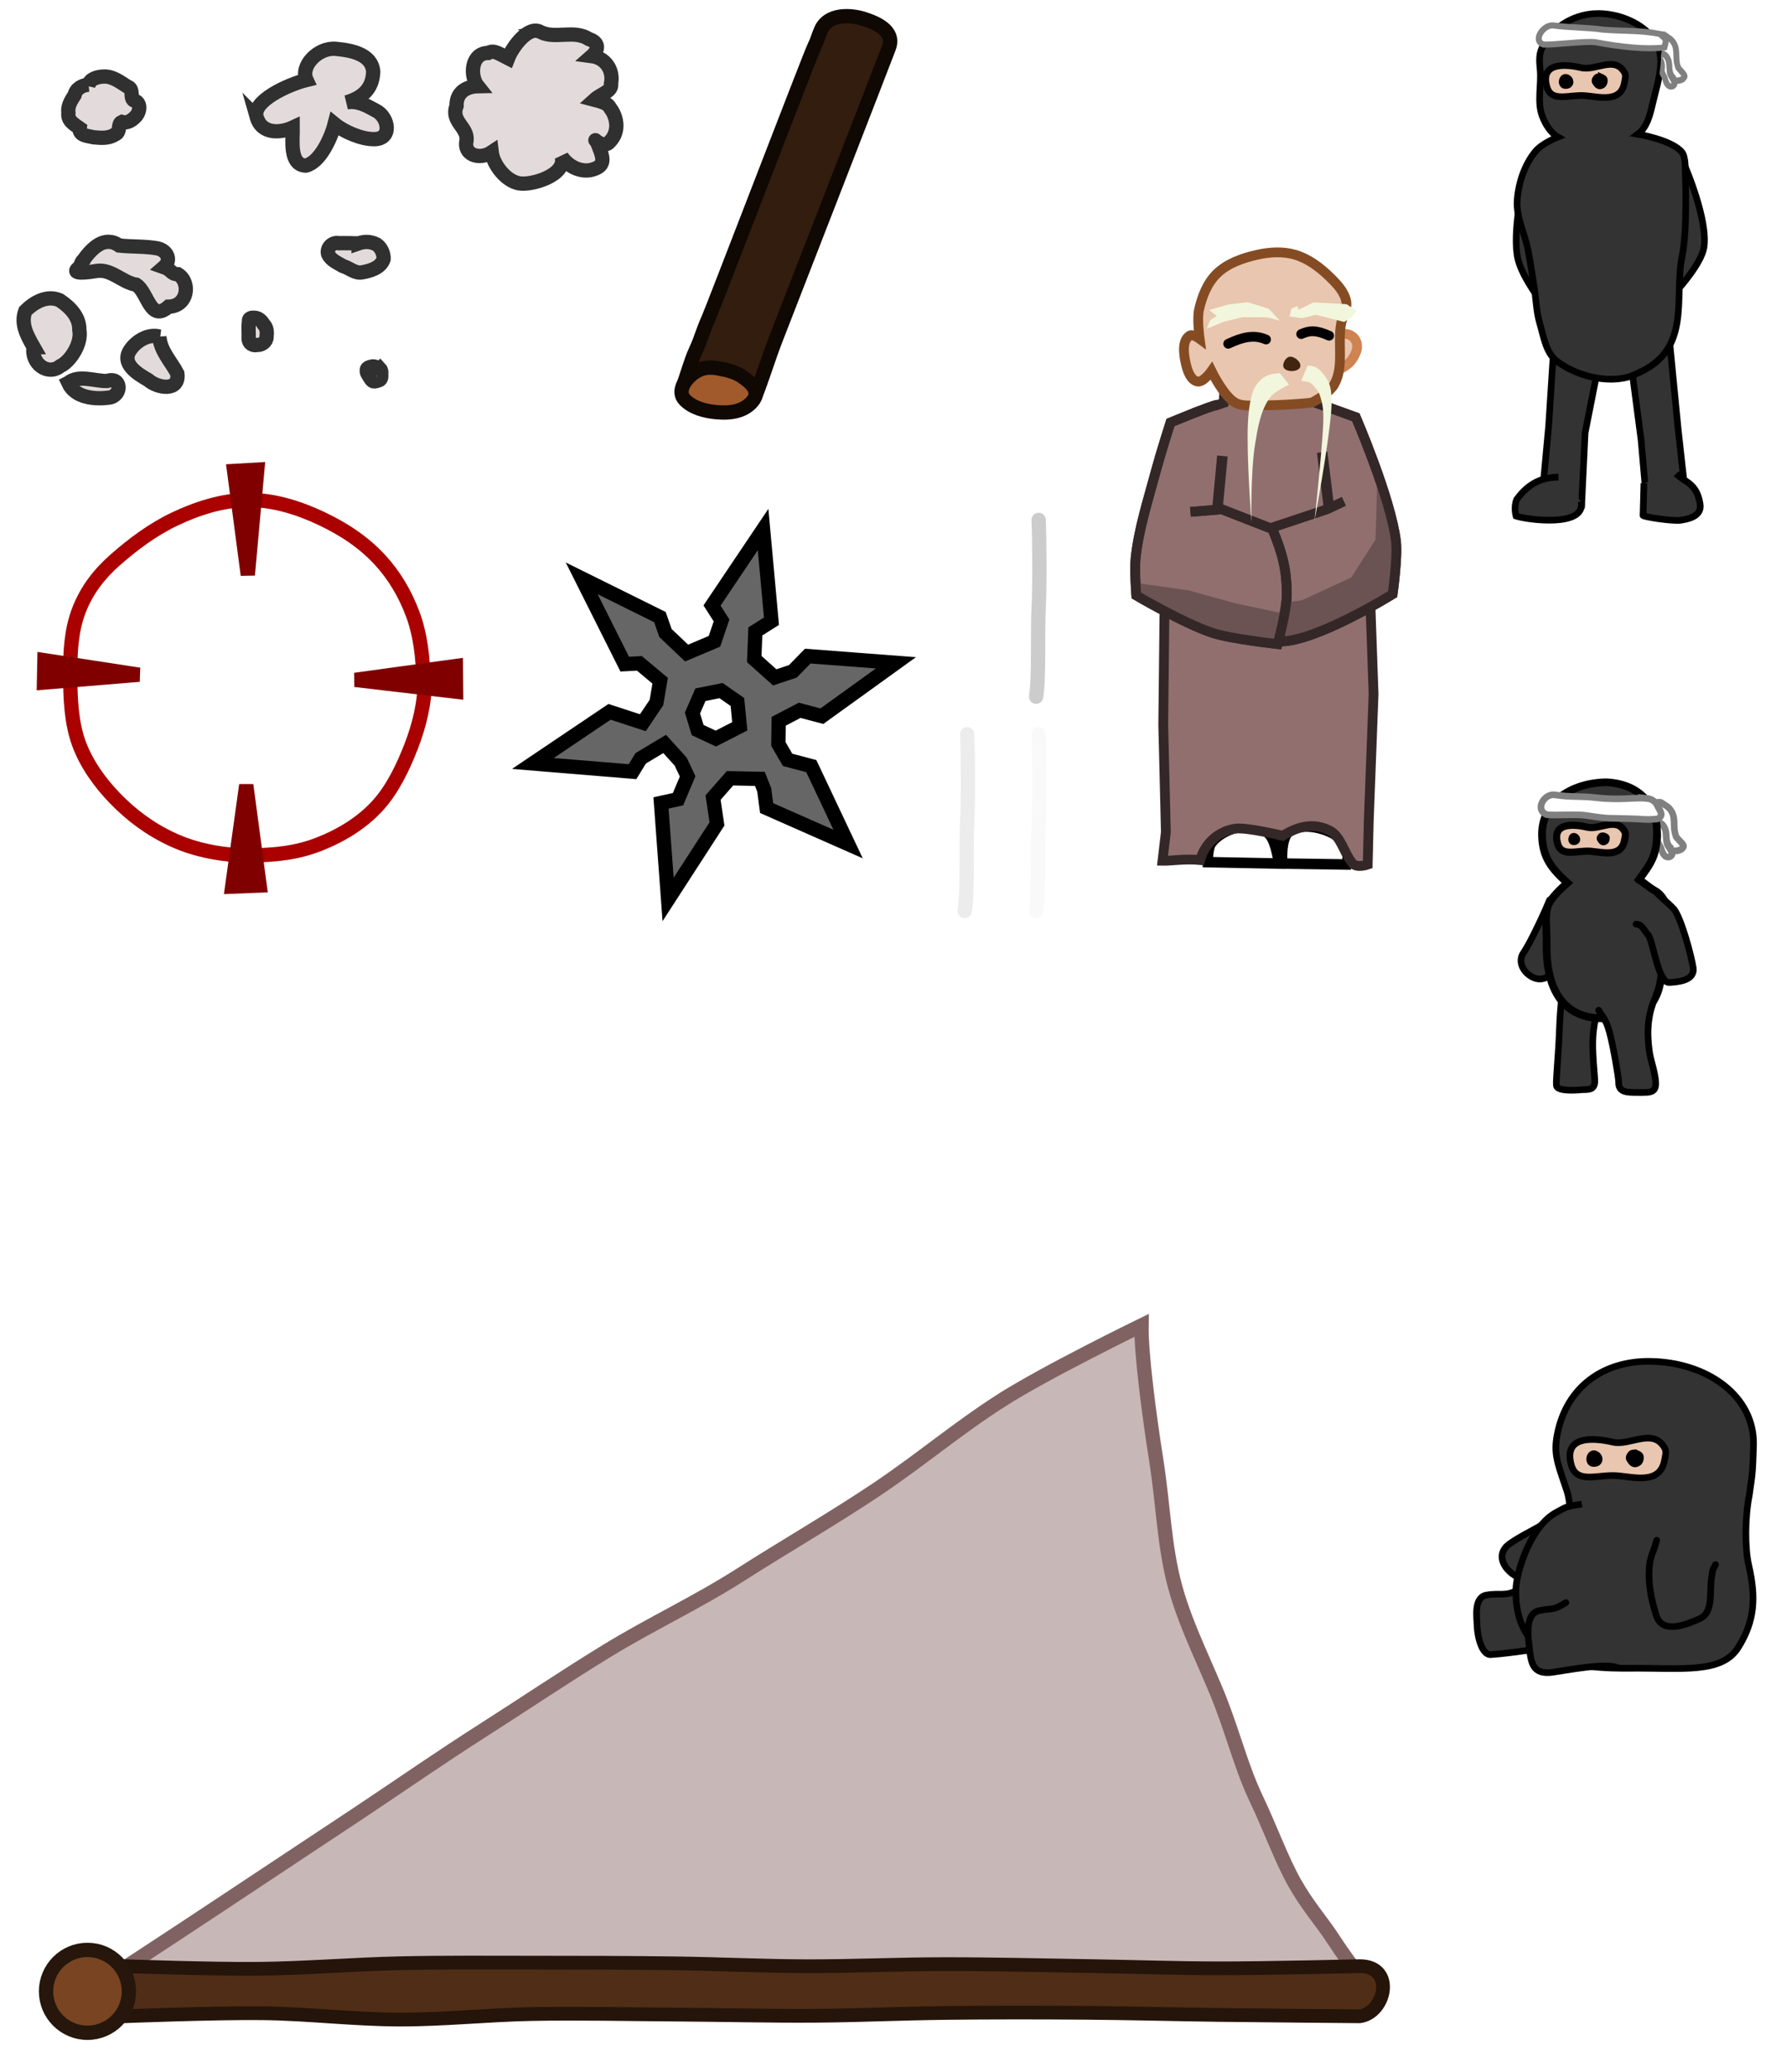 <?xml version="1.0" encoding="UTF-8" standalone="no"?>
<!-- Created with Inkscape (http://www.inkscape.org/) -->

<svg
   xmlns:dc="http://purl.org/dc/elements/1.1/"
   xmlns:cc="http://creativecommons.org/ns#"
   xmlns:rdf="http://www.w3.org/1999/02/22-rdf-syntax-ns#"
   xmlns:svg="http://www.w3.org/2000/svg"
   xmlns="http://www.w3.org/2000/svg"
   xmlns:xlink="http://www.w3.org/1999/xlink"
   xmlns:sodipodi="http://sodipodi.sourceforge.net/DTD/sodipodi-0.dtd"
   xmlns:inkscape="http://www.inkscape.org/namespaces/inkscape"
   inkscape:export-ydpi="90"
   inkscape:export-xdpi="90"
   inkscape:export-filename="/home/micha/Programmieren/git/platformer/images/windmillwing.png"
   sodipodi:docname="irregular.svg"
   inkscape:version="0.91 r13725"
   version="1.1"
   id="svg2"
   height="290"
   width="250">
  <sodipodi:namedview
     id="base"
     pagecolor="#e9e9e9"
     bordercolor="#666666"
     borderopacity="1.0"
     inkscape:pageopacity="0"
     inkscape:pageshadow="2"
     inkscape:zoom="2.8284271"
     inkscape:cx="173.37002"
     inkscape:cy="244.09098"
     inkscape:document-units="px"
     inkscape:current-layer="layer1"
     showgrid="true"
     inkscape:showpageshadow="true"
     inkscape:window-width="1280"
     inkscape:window-height="750"
     inkscape:window-x="0"
     inkscape:window-y="25"
     inkscape:window-maximized="1">
    <inkscape:grid
       type="xygrid"
       id="grid2985"
       empspacing="5"
       visible="true"
       enabled="true"
       snapvisiblegridlinesonly="true"
       spacingx="10px"
       spacingy="10px"
       originx="0px"
       originy="0px" />
  </sodipodi:namedview>
  <defs
     id="defs4">
    <linearGradient
       id="linearGradient3847">
      <stop
         id="stop3849"
         offset="0"
         style="stop-color:#ffff00;stop-opacity:1;" />
      <stop
         id="stop3851"
         offset="1"
         style="stop-color:#ffff00;stop-opacity:0;" />
    </linearGradient>
    <radialGradient
       gradientUnits="userSpaceOnUse"
       r="15"
       fy="25"
       fx="25"
       cy="25"
       cx="25"
       id="radialGradient3853"
       xlink:href="#linearGradient3847"
       inkscape:collect="always" />
    <radialGradient
       gradientUnits="userSpaceOnUse"
       r="15"
       fy="25"
       fx="25"
       cy="25"
       cx="25"
       id="radialGradient3853-0"
       xlink:href="#linearGradient3847-4"
       inkscape:collect="always" />
    <linearGradient
       id="linearGradient3847-4">
      <stop
         id="stop3849-1"
         offset="0"
         style="stop-color:#ffff00;stop-opacity:1;" />
      <stop
         id="stop3851-7"
         offset="1"
         style="stop-color:#ffff00;stop-opacity:0;" />
    </linearGradient>
    <radialGradient
       inkscape:collect="always"
       xlink:href="#linearGradient3847-4"
       id="radialGradient3889"
       gradientUnits="userSpaceOnUse"
       cx="25"
       cy="25"
       fx="25"
       fy="25"
       r="15" />
    <radialGradient
       inkscape:collect="always"
       xlink:href="#linearGradient3847-4-5"
       id="radialGradient3889-5"
       gradientUnits="userSpaceOnUse"
       cx="25"
       cy="25"
       fx="25"
       fy="25"
       r="15" />
    <linearGradient
       id="linearGradient3847-4-5">
      <stop
         id="stop3849-1-7"
         offset="0"
         style="stop-color:#ffff00;stop-opacity:1;" />
      <stop
         id="stop3851-7-1"
         offset="1"
         style="stop-color:#ffff00;stop-opacity:0;" />
    </linearGradient>
    <linearGradient
       y2="1022.362"
       x2="72.475"
       y1="1022.362"
       x1="222.475"
       gradientTransform="translate(-282.475,-60)"
       gradientUnits="userSpaceOnUse"
       id="linearGradient4966"
       xlink:href="#linearGradient4792-4"
       inkscape:collect="always" />
    <linearGradient
       id="linearGradient4792-4">
      <stop
         style="stop-color:#ffffff;stop-opacity:1;"
         offset="0"
         id="stop4794-5" />
      <stop
         style="stop-color:#ffffff;stop-opacity:0;"
         offset="1"
         id="stop4796-4" />
    </linearGradient>
    <linearGradient
       y2="1022.362"
       x2="72.475"
       y1="1022.362"
       x1="222.475"
       gradientTransform="translate(-282.475,-60)"
       gradientUnits="userSpaceOnUse"
       id="linearGradient4966-4"
       xlink:href="#linearGradient4792-4-3"
       inkscape:collect="always" />
    <linearGradient
       id="linearGradient4792-4-3">
      <stop
         style="stop-color:#ffffff;stop-opacity:1;"
         offset="0"
         id="stop4794-5-4" />
      <stop
         style="stop-color:#ffffff;stop-opacity:0;"
         offset="1"
         id="stop4796-4-2" />
    </linearGradient>
    <linearGradient
       y2="1022.362"
       x2="72.475"
       y1="1022.362"
       x1="222.475"
       gradientTransform="translate(-282.475,-60)"
       gradientUnits="userSpaceOnUse"
       id="linearGradient4818"
       xlink:href="#linearGradient4792-4-3"
       inkscape:collect="always" />
  </defs>
  <g
     inkscape:label="Ebene 1"
     inkscape:groupmode="layer"
     id="layer1"
     transform="translate(0,-762.362)">
    <g
       id="g3941">
      <g
         transform="translate(-12.766,13.702)"
         id="g3990">
        <path
           style="fill:#c8b7b7;stroke:#816262;stroke-width:2;stroke-linecap:butt;stroke-linejoin:miter;stroke-miterlimit:4;stroke-dasharray:none;stroke-opacity:1"
           d="m 152.906,142.317 c -6.189,3.97 -11.247,8.287 -17.351,12.387 -6.054,4.067 -12.98,8.062 -19.125,11.99 -6.122,3.912 -12.55,6.887 -18.747,10.68 -5.857,3.585 -11.548,7.422 -17.337,11.116 -6.122,3.907 -11.242,7.488 -17.287,11.512 -6.312,4.202 -13.084,8.653 -19.396,12.855 -5.843,3.89 -18.228,11.982 -18.228,11.982 l 179.431,0.747 c 0,0 -1.177,-1.817 -2.021,-2.982 -0.843,-1.165 -2.129,-2.843 -3.583,-5.09 -1.454,-2.247 -3.444,-4.437 -5.275,-7.683 -1.831,-3.246 -3.395,-7.611 -5.37,-11.771 -1.975,-4.16 -2.963,-8.175 -4.849,-13.166 -1.886,-4.991 -4.935,-10.738 -6.499,-16.476 -1.564,-5.739 -1.645,-11.349 -2.654,-17.752 -1.009,-6.402 -2.134,-15.031 -2.061,-18.865 0,0 -13.521,6.587 -19.647,10.517 z"
           id="path3904"
           inkscape:connector-curvature="0"
           transform="translate(0,802.362)"
           sodipodi:nodetypes="sssssssccssssssscs" />
        <path
           sodipodi:nodetypes="ssssssssccssssssssccs"
           inkscape:connector-curvature="0"
           id="path3862"
           d="m 48.796,1024.219 c 6.689,-0.065 13.353,-0.639 20.04,-0.784 6.289,-0.136 12.584,-0.084 18.876,-0.081 6.543,0 13.086,0.011 19.627,0.1 6.053,0.082 12.099,0.38 18.153,0.401 6.454,0.022 12.903,-0.287 19.357,-0.293 6.82,-0.01 13.637,0.168 20.455,0.273 6.011,0.092 12.02,0.31 18.032,0.316 6.588,0.01 19.761,-0.305 19.761,-0.305 5.049,0 3.606,6.535 0,7.016 0,0 -13.236,-0.105 -19.854,-0.19 -6.177,-0.079 -12.351,-0.251 -18.529,-0.297 -6.504,-0.049 -13.01,-0.056 -19.514,0.018 -6.125,0.069 -12.244,0.358 -18.369,0.398 -6.436,0.042 -12.872,-0.124 -19.308,-0.164 -6.781,-0.041 -13.564,-0.206 -20.343,-0.077 -6.167,0.117 -12.309,0.786 -18.478,0.773 -6.392,-0.014 -12.746,-0.809 -19.136,-0.887 C 43.042,1030.354 30,1030.861 30,1030.861 l 0,-7.016 c 0,0 12.529,0.434 18.796,0.373 z"
           style="fill:#502d16;stroke:#24140a;stroke-width:1.923;stroke-linecap:butt;stroke-linejoin:miter;stroke-miterlimit:4;stroke-dasharray:none;stroke-opacity:1" />
        <circle
           transform="matrix(0.58,0,0,0.58,13.409,1015.771)"
           id="path3090"
           style="fill:#784421;stroke:#26160b;stroke-width:3.451;stroke-linecap:square;stroke-linejoin:miter;stroke-miterlimit:4;stroke-dasharray:none;stroke-dashoffset:0;stroke-opacity:1"
           cx="20"
           cy="20"
           r="10" />
      </g>
    </g>
    <g
       transform="translate(230,-50)"
       id="g3948">
      <path
         sodipodi:nodetypes="cscccccccccccscscsccc"
         inkscape:connector-curvature="0"
         id="path4788"
         d="m -76.707,953.471 c -17.185,0.733 -0.474,-0.255 -17.678,0 -3.918,0.058 -12.218,-2.56 -8.037,2.639 -4.057,7.341 -18.891,2.458 -19.022,5.938 -8.094,1.028 -16.095,-1.524 -24.236,-0.798 -4.322,0.36 -8.938,-0.79 -13.04,0.707 4.997,1.15 -8.14,5.371 -11.969,5.341 -11.965,0.79 -24.022,0.207 -35.922,1.337 7.791,5.593 18.809,2.667 27.529,5.662 -3.793,0.234 -13.004,2.497 -3.306,1.802 15.46,0.177 30.894,-0.18 46.335,-0.353 -5.702,3.637 8.653,-0.107 11.126,0.771 2.835,1.161 18.127,-1.228 10.821,2.437 14.811,-0.067 -4.286,-0.012 10.464,0.609 11.318,0.477 30.037,-0.373 41.392,0.482 8.149,1.019 11.826,1.029 14.084,-1.469 3.366,-3.724 2.664,-6.841 1.541,-11.463 3.127,-6.3 1.403,-14.799 -4.472,-16.01 -3.148,-0.649 -9.06,-0.378 -12.117,2.516 -5.053,0.715 -10.256,-0.389 -13.493,-0.147 z"
         style="fill:url(#linearGradient4818);fill-opacity:1;stroke:none" />
    </g>
    <g
       transform="translate(-190,-10)"
       id="g3929-7">
      <g
         transform="translate(175,-135)"
         id="g3913-7">
        <path
           sodipodi:nodetypes="sssssssssssscssss"
           inkscape:connector-curvature="0"
           id="path3003-0"
           d="m 74.467,1002.484 c 0.013,3.218 -0.78,6.421 -1.918,9.355 -1.138,2.935 -2.614,5.982 -4.611,8.198 -2.265,2.512 -5.218,4.282 -8.298,5.49 -3.08,1.208 -6.193,1.542 -9.842,1.556 -3.512,0.014 -7.388,-0.705 -10.603,-2.187 -3.215,-1.482 -5.806,-3.446 -8.076,-5.779 -2.168,-2.228 -4.047,-4.873 -5.083,-7.716 -1.035,-2.843 -1.2,-6.179 -1.213,-9.533 -0.013,-3.261 0.143,-6.257 1.217,-9.066 1.074,-2.809 2.842,-5.111 5.117,-7.103 2.474,-2.166 5.193,-4.207 8.256,-5.671 3.064,-1.464 6.696,-2.67 10.298,-2.691 3.634,-0.014 7.141,1.109 10.293,2.601 3.152,1.492 5.891,3.309 8.175,5.778 2.039,2.205 3.526,4.76 4.592,7.593 1.066,2.833 1.472,6.255 1.485,9.494 0,0 0.331,-0.038 0.331,-0.038"
           style="fill:none;stroke:#aa0000;stroke-width:2;stroke-linecap:butt;stroke-miterlimit:4;stroke-dasharray:none;stroke-dashoffset:0;stroke-opacity:1" />
        <path
           sodipodi:nodetypes="cccccccccccccccc"
           style="fill:#800000;stroke:#800000;stroke-width:2;stroke-miterlimit:4;stroke-dasharray:none;stroke-opacity:1"
           d="m 51.02,20.729 -3.25,0.188 1.917,14.552 z M 21.219,47.406 l -0.062,3.125 13.325,-1.094 z m 57.594,0.812 -14.108,1.938 14.139,1.656 z M 49.469,64.875 47.5,79.094 51.344,78.938 Z"
           transform="translate(0,952.362)"
           id="path3793-5"
           inkscape:connector-curvature="0" />
      </g>
    </g>
    <g
       transform="translate(250,-220)"
       id="g4720-0">
      <g
         id="g3771-3"
         transform="translate(-100,60)">
        <path
           style="fill:#ffffff;fill-opacity:1;stroke:#000000;stroke-width:1.472px;stroke-linecap:butt;stroke-linejoin:miter;stroke-opacity:1"
           d="m 19.589,1040.301 c -0.582,0.721 -0.52,2.732 -0.52,2.732 l 9.954,0.195 c 0,0 -0.37,-2.971 -1.301,-4.034 -0.633,-0.722 -1.642,-1.216 -2.602,-1.236 -2.001,-0.043 -4.273,0.785 -5.53,2.342 z"
           id="path4165-8-3-7-0"
           inkscape:connector-curvature="0"
           sodipodi:nodetypes="sccsss" />
        <path
           style="fill:#ffffff;fill-opacity:1;stroke:#000000;stroke-width:1.472px;stroke-linecap:butt;stroke-linejoin:miter;stroke-opacity:1"
           d="m 29.478,1043.228 9.043,0.13 c 0,0 0.277,-1.017 0,-1.887 -0.332,-1.042 -1.098,-2.059 -2.082,-2.537 -1.814,-0.882 -4.473,-1.388 -6.051,-0.13 -1.177,0.939 -0.911,4.424 -0.911,4.424 z"
           id="path4167-8-6-1-4"
           inkscape:connector-curvature="0"
           sodipodi:nodetypes="ccsssc" />
        <path
           style="fill:#916f6f;stroke:#342727;stroke-width:1.369;stroke-linecap:butt;stroke-linejoin:miter;stroke-miterlimit:4;stroke-dasharray:none;stroke-opacity:1"
           d="m 21.476,974.967 11.501,0.092 -0.076,3.079 4.082,1.776 4.827,26.612 0.46,12.973 -0.676,17.8 -0.146,6.072 c 0,0 -1.553,0.543 -2.155,-0.195 -1.155,-1.417 -1.607,-3.753 -3.118,-4.54 -1.806,-0.941 -3.949,-0.987 -6.616,0.705 0,0 -5.142,-1.255 -6.724,-0.99 -2.24,0.376 -4.162,1.97 -4.835,4.379 -2.142,-0.202 -4.007,0.129 -5.276,0.107 l 0.471,-4.017 -0.368,-14.997 0.184,-17.021 4.431,-26.75 3.849,-1.313 z"
           id="path4153-1-0-2-0"
           inkscape:connector-curvature="0"
           sodipodi:nodetypes="ccccccccsscscccccccc" />
        <path
           style="fill:#916f6f;stroke:#342727;stroke-width:1.369;stroke-linecap:butt;stroke-linejoin:miter;stroke-miterlimit:4;stroke-dasharray:none;stroke-opacity:1"
           d="m 34.056,978.697 5.73,2.067 c 0,0 4.868,11.282 5.612,17.297 0.279,2.257 -0.46,7.453 -0.46,7.453 0,0 -10.765,6.717 -15.825,6.625 l -2.3,-9.753 1.196,-6.165 7.729,-2.576 2.382,-1.115"
           id="path4149-3-5-1-4"
           inkscape:connector-curvature="0"
           sodipodi:nodetypes="ccscccccc" />
        <path
           style="fill:#916f6f;stroke:#342727;stroke-width:1.369;stroke-linecap:butt;stroke-linejoin:miter;stroke-miterlimit:4;stroke-dasharray:none;stroke-opacity:1"
           d="M 20.389,979.019 C 19.5,979.144 13.839,981.5 13.839,981.5 c 0,0 -1.421,4.457 -2.024,6.717 -1.08,4.047 -2.41,8.072 -2.852,12.237 -0.185,1.739 0.092,5.244 0.092,5.244 0,0 6.566,3.875 10.673,5.245 2.514,0.838 9.109,1.564 9.109,1.564 0,0 1.308,-4.756 1.288,-7.085 -0.027,-3.191 -0.552,-5.52 -2.024,-9.017 l -7.085,-2.76 -4.377,0.36"
           id="path4147-0-7-1-4"
           inkscape:connector-curvature="0"
           sodipodi:nodetypes="ccsscscsccc" />
        <path
           style="fill:none;stroke:#342727;stroke-width:1.472px;stroke-linecap:butt;stroke-linejoin:miter;stroke-opacity:1"
           d="m 20.414,993.552 0.694,-7.373"
           id="path3156-1-2"
           inkscape:connector-curvature="0" />
        <path
           style="fill:none;stroke:#342727;stroke-width:1.472px;stroke-linecap:butt;stroke-linejoin:miter;stroke-opacity:1"
           d="M 36.028,993.466 35.074,985.658"
           id="path3158-9-4"
           inkscape:connector-curvature="0" />
        <path
           style="fill:#6c5353;stroke:none"
           d="m 42.794,989.302 -0.26,8.588 -3.383,5.291 -6.94,3.21 -2.169,0.26 -0.434,1.562 -6.593,-1.388 -6.593,-1.822 -5.465,-0.781 -1.822,-0.26 -0.087,1.475 6.332,3.817 10.063,3.036 3.73,-0.173 4.337,-0.781 5.725,-2.516 5.812,-3.21 0.347,-6.159 -0.607,-5.378 z"
           id="path3162-5-1"
           inkscape:connector-curvature="0" />
        <path
           sodipodi:nodetypes="ccscc"
           inkscape:connector-curvature="0"
           id="path3932-5-9"
           d="m 34.056,978.697 5.73,2.067 c 0,0 4.868,11.282 5.612,17.297 0.279,2.257 -0.46,7.453 -0.46,7.453 0,0 -10.765,6.717 -15.825,6.625"
           style="fill:none;stroke:#342727;stroke-width:1.369;stroke-linecap:butt;stroke-linejoin:miter;stroke-miterlimit:4;stroke-dasharray:none;stroke-opacity:1" />
        <path
           sodipodi:nodetypes="ccsscscsccc"
           inkscape:connector-curvature="0"
           id="path3934-4-5"
           d="M 20.389,979.019 C 19.5,979.144 13.839,981.5 13.839,981.5 c 0,0 -1.421,4.457 -2.024,6.717 -1.08,4.047 -2.41,8.072 -2.852,12.237 -0.185,1.739 0.092,5.244 0.092,5.244 0,0 6.566,3.875 10.673,5.245 2.514,0.838 9.109,1.564 9.109,1.564 0,0 1.308,-4.756 1.288,-7.085 -0.027,-3.191 -0.552,-5.52 -2.024,-9.017 l -7.085,-2.76 -4.377,0.36"
           style="fill:none;stroke:#342727;stroke-width:1.369;stroke-linecap:butt;stroke-linejoin:miter;stroke-miterlimit:4;stroke-dasharray:none;stroke-opacity:1" />
        <g
           id="g3145-1-4"
           transform="matrix(1.472,0,0,1.472,-159.344,-197.467)">
          <path
             sodipodi:nodetypes="csssccc"
             inkscape:connector-curvature="0"
             id="path4159-9-0-5-8"
             d="m 133.645,792.471 c 0,0 0.793,-0.027 1.125,0.156 0.382,0.211 0.568,0.505 0.625,0.938 0.068,0.513 -0.295,1.164 -0.625,1.562 -0.262,0.316 -0.812,0.625 -0.812,0.625 l -0.719,-0.562 z"
             style="fill:#e9c6af;fill-opacity:1;stroke:#ce8351;stroke-width:0.93;stroke-linecap:butt;stroke-linejoin:miter;stroke-miterlimit:4;stroke-dasharray:none;stroke-opacity:1" />
          <path
             sodipodi:nodetypes="ssssscssscsssssss"
             inkscape:connector-curvature="0"
             id="path3373-4-5-6-5"
             d="m 133.863,791.596 c -0.317,1.881 0.294,4.016 -0.625,5.688 -0.45,0.818 -1.938,1.688 -2.188,1.75 -0.25,0.062 -3.123,0.284 -4.688,0.25 -0.858,-0.019 -1.814,0.171 -2.562,-0.25 -1.09,-0.613 -2.25,-3 -2.25,-3 0,0 -0.77,1.091 -1.312,1 -0.667,-0.112 -0.974,-1.028 -1.125,-1.688 -0.202,-0.882 -0.394,-2.211 0.375,-2.688 0.28,-0.174 0.938,0.312 0.938,0.312 0,0 -0.26,-1.855 -0.062,-2.75 0.275,-1.247 0.776,-2.543 1.688,-3.438 1.018,-0.999 2.483,-1.503 3.875,-1.812 1.159,-0.258 2.422,-0.331 3.562,0 1.232,0.358 2.327,1.171 3.25,2.062 0.69,0.666 1.446,1.433 1.625,2.375 0.14,0.735 -0.376,1.45 -0.5,2.188 z"
             style="fill:#e9c6af;fill-opacity:1;stroke:#854c23;stroke-width:0.93;stroke-linecap:butt;stroke-linejoin:miter;stroke-miterlimit:4;stroke-dasharray:none;stroke-opacity:1" />
          <path
             inkscape:connector-curvature="0"
             id="path4155-3-5-9-0"
             d="m 128.051,791.237 -1.219,-0.312 -2.328,-0.016 -1.781,0.438 -1.625,0.672 c 0,0 0.297,-0.797 0.375,-0.859 0.078,-0.062 0.578,-0.359 0.578,-0.359 l -0.719,-0.578 c 0,0 1.766,-0.5 1.828,-0.516 0.062,-0.016 1.844,-0.219 1.844,-0.219 l 2,0.625 z"
             style="fill:#f2f6dd;fill-opacity:1;stroke:none" />
          <path
             inkscape:connector-curvature="0"
             id="path4157-6-8-9-1"
             d="m 129.16,790.081 0.562,-0.219 0.109,0.344 1.422,-0.703 3.141,0.172 0.953,0.625 -0.5,0.656 -0.688,0.406 c 0,0 -2.625,-0.672 -2.688,-0.672 -0.062,0 -1.234,0.312 -1.297,0.312 -0.062,0 -1.203,-0.156 -1.203,-0.156 z"
             style="fill:#f2f6dd;fill-opacity:1;stroke:none" />
          <path
             sodipodi:nodetypes="csscsscc"
             inkscape:connector-curvature="0"
             id="path4163-6-7-4-7"
             d="m 128.928,797.327 c 0,0 -1.319,0.616 -1.746,1.149 -0.969,1.212 -1.239,3.027 -1.48,4.486 -0.436,2.631 -0.354,7.447 -0.354,7.447 0,0 -0.486,-6.474 -0.331,-9.435 0.011,-0.221 0.094,-2.523 0.729,-3.513 0.81,-1.264 1.812,-1.149 2.298,-1.237 z"
             style="fill:#f2f6dd;fill-opacity:1;stroke:none" />
          <path
             sodipodi:nodetypes="cc"
             inkscape:connector-curvature="0"
             id="path4145-5-7-4-7"
             d="m 130.082,792.518 c 0.774,-0.35 1.404,-0.41 2.656,0.156"
             style="fill:none;stroke:#000000;stroke-width:0.93;stroke-linecap:round;stroke-linejoin:miter;stroke-miterlimit:4;stroke-dasharray:none;stroke-opacity:1" />
          <path
             sodipodi:nodetypes="cc"
             inkscape:connector-curvature="0"
             id="path4143-2-3-8-3"
             d="m 126.738,793.034 c -1.146,-0.507 -2.26,-0.221 -3.594,0.406"
             style="fill:none;stroke:#000000;stroke-width:0.93;stroke-linecap:round;stroke-linejoin:miter;stroke-miterlimit:4;stroke-dasharray:none;stroke-opacity:1" />
          <path
             sodipodi:nodetypes="ssss"
             inkscape:connector-curvature="0"
             id="path4226-7-0-9"
             d="m 128.968,794.675 c -0.389,0.068 -0.748,0.73 -0.53,1.061 0.284,0.431 1.368,0.396 1.547,-0.088 0.162,-0.44 -0.555,-1.052 -1.016,-0.972 z"
             style="fill:#412511;fill-opacity:1;stroke:none" />
          <path
             sodipodi:nodetypes="cssscsscc"
             inkscape:connector-curvature="0"
             id="path4161-7-7-8-2"
             d="m 130.077,796.974 c 0,0 0.755,0.023 0.994,0.265 0.719,0.728 0.763,0.954 0.95,1.657 0.22,0.826 0.179,1.732 0.133,2.585 -0.141,2.611 -0.801,8.785 -0.801,8.785 0,0 1.296,-6.948 1.567,-10.229 0.075,-0.911 0.163,-2.446 -0.413,-3.284 -0.586,-0.853 -0.994,-1.237 -1.812,-1.237 z"
             style="fill:#f2f6dd;fill-opacity:1;stroke:none" />
        </g>
      </g>
    </g>
    <path
       style="fill:#e6e6e6;stroke:#ececec;stroke-width:2;stroke-linecap:round;stroke-linejoin:miter;stroke-miterlimit:4;stroke-dasharray:none;stroke-opacity:1"
       d="m 135.384,865.127 c 0.122,2.447 0.155,9.817 0.006,12.261 -0.176,2.883 0.083,10.011 -0.359,12.488"
       id="path2994-4-5"
       inkscape:connector-curvature="0"
       sodipodi:nodetypes="csc" />
    <path
       style="fill:#e6e6e6;stroke:#f9f9f9;stroke-width:2;stroke-linecap:round;stroke-linejoin:miter;stroke-miterlimit:4;stroke-dasharray:none;stroke-opacity:1"
       d="m 145.384,865.127 c 0.122,2.447 0.155,9.817 0.006,12.261 -0.176,2.883 0.083,10.011 -0.359,12.488"
       id="path2994-7-9"
       inkscape:connector-curvature="0"
       sodipodi:nodetypes="csc" />
    <path
       style="fill:#5f8dd3;stroke:#cccccc;stroke-width:2;stroke-linecap:round;stroke-linejoin:miter;stroke-miterlimit:4;stroke-dasharray:none;stroke-opacity:1"
       d="m 145.384,835.127 c 0.122,2.447 0.155,9.817 0.006,12.261 -0.176,2.883 0.083,10.011 -0.359,12.488"
       id="path2994-8"
       inkscape:connector-curvature="0"
       sodipodi:nodetypes="csc" />
    <g
       transform="translate(-170,30)"
       id="g8353">
      <path
         id="path2996-0"
         d="m 276.815,806.477 -7.146,10.632 1.331,2.087 -0.988,2.923 -3.907,1.646 -2.95,-2.804 -0.786,-2.233 -10.943,-5.419 6.021,12.007 2.055,-0.109 2.904,2.43 -0.515,3.048 -1.903,2.826 -4.664,-1.52 -10.733,7.226 13.951,1.148 1.144,-1.869 3.352,-2.01 2.242,2.473 0.974,2.066 -1.348,3.19 -2.382,0.529 0.996,13.503 6.839,-10.568 -0.546,-3.689 2.377,-2.701 4.173,0.088 0.608,1.535 0.34,2.55 11.406,5.035 -5.153,-10.91 -3.315,-0.874 -1.295,-2.223 0.041,-3.173 2.939,-1.54 3.112,0.821 10.363,-7.468 -12.341,-0.94 -2.081,2.128 -2.539,0.85 -2.869,-2.566 0.152,-3.867 2.258,-1.43 z m -5.878,22.542 2.285,1.599 0.329,3.403 -3.348,1.714 -2.55,-1.192 -0.721,-2.383 1.11,-2.563 z"
         style="fill:#666666;stroke:#000000;stroke-width:2;stroke-linecap:butt;stroke-linejoin:miter;stroke-miterlimit:4;stroke-dasharray:none;stroke-opacity:1"
         inkscape:connector-curvature="0"
         sodipodi:nodetypes="cccccccccccccccccccccccccccccccccccccccccccccccccccc" />
    </g>
    <path
       style="fill:#e3dbdb;fill-opacity:1;stroke:#303030;stroke-width:2;stroke-linecap:butt;stroke-linejoin:miter;stroke-miterlimit:4;stroke-dasharray:none;stroke-opacity:1"
       d="m 35.939,778.756 c 0.712,2.505 3.465,2.189 5.037,1.456 0.019,1.697 -0.519,5.257 1.831,5.331 1.976,-0.454 3.527,-3.839 4.032,-5.821 1.294,1.062 3.707,2.118 5.456,2.115 2.679,0.079 2.123,-3.126 0.301,-4.001 -0.781,-0.381 -2.325,-1.488 -4.093,-1.143 3.285,-0.947 3.656,-2.961 3.742,-4.265 -0.183,-2.516 -3.086,-3.029 -5.243,-3.23 -2.47,-0.231 -5.008,2.385 -4.095,4.356 -2.51,0.613 -7.717,2.966 -6.968,5.203 z"
       id="path3843-1"
       inkscape:connector-curvature="0"
       sodipodi:nodetypes="ccccccccscc" />
    <path
       style="fill:#e3dbdb;fill-opacity:1;stroke:#303030;stroke-width:2;stroke-linecap:butt;stroke-linejoin:miter;stroke-miterlimit:4;stroke-dasharray:none;stroke-opacity:1"
       d="m 75.7,766.874 c 2.166,0.984 4.65,-0.397 6.744,0.961 1.496,0.495 1.342,1.538 0.386,2.376 1.882,0.247 3.076,1.918 2.703,3.832 0.216,1.123 -1.36,1.406 -2.32,2.28 2.045,0.528 1.937,0.818 2.241,1.223 0.969,1.296 1.249,3.285 -0.093,4.638 -0.859,1.181 -2.575,-0.725 -1.843,-0.049 0.858,2.144 1.499,3.403 -0.663,3.984 -1.304,0.351 -3.056,-0.179 -4.228,-1.812 0.703,2.589 -4.231,4.025 -5.944,3.72 -1.988,-0.353 -3.671,-2.744 -3.859,-4.363 -1.72,1.152 -3.995,0.358 -3.518,-1.631 0.235,-1.878 -2.261,-2.655 -1.396,-4.847 -0.069,-1.855 1.328,-2.725 2.975,-2.757 -1.163,-1.443 -0.936,-4.653 1.439,-4.654 0.717,-0.38 1.059,-0.167 2.797,0.731 0.629,-1.625 2.923,-4.692 4.581,-3.633 z"
       id="path3906-2"
       inkscape:connector-curvature="0"
       sodipodi:nodetypes="cccccsccscsccccccc" />
    <path
       style="fill:#e3dbdb;fill-opacity:1;stroke:#303030;stroke-width:2;stroke-linecap:butt;stroke-linejoin:miter;stroke-miterlimit:4;stroke-dasharray:none;stroke-opacity:1"
       d="m 12.397,774.204 c -0.88,0.096 -1.755,0.534 -1.959,1.465 -0.493,0.754 -1.006,1.56 -0.861,2.507 -0.159,1.12 0.888,1.628 1.575,2.131 -0.158,1.061 1.21,1.075 1.914,1.266 1.019,0.091 2.123,0.211 3.013,-0.382 0.894,-0.319 0.307,-1.48 0.972,-1.764 0.825,0.253 1.561,-0.314 2.067,-0.906 0.469,-0.582 0.61,-1.794 -0.268,-2.063 -0.778,-0.178 -0.017,-1.691 -1.006,-1.964 -1.041,-0.657 -2.113,-1.516 -3.418,-1.415 -0.751,0.038 -1.813,0.289 -2.03,1.126 l -10e-7,4e-4 0,0 z"
       id="path3959-3"
       inkscape:connector-curvature="0" />
    <g
       id="g4029-0"
       style="fill:#e3dbdb;fill-opacity:1;stroke:#303030;stroke-width:2.369;stroke-miterlimit:4;stroke-dasharray:none;stroke-opacity:1"
       transform="matrix(0.844,0,0,0.844,-73.699,-51.576)">
      <path
         sodipodi:nodetypes="cccccccccc"
         inkscape:connector-curvature="0"
         id="path4009-2"
         d="m 101.116,1007.549 c 1.445,-1.989 3.497,-4.163 5.997,-2.447 2.143,0.229 4.319,0.087 6.407,0.484 1.595,0.405 2.253,1.991 0.982,3.093 1.34,0.47 1.148,1.163 2.328,1.182 2.154,1.316 1.674,5.321 -1.566,5.378 -3.049,2.677 -3.374,-2.353 -5.347,-3.643 -2.333,-0.374 -4.159,-2.702 -6.637,-2.273 -1.065,0.178 -4.769,0.743 -2.686,-0.709 0.119,-0.369 0.212,-0.797 0.522,-1.065 z"
         style="fill:#e3dbdb;fill-opacity:1;stroke:#303030;stroke-width:2.369;stroke-linecap:butt;stroke-linejoin:miter;stroke-miterlimit:4;stroke-dasharray:none;stroke-opacity:1" />
      <path
         inkscape:connector-curvature="0"
         id="path4011-0"
         d="m 113.756,1020.189 c 0.141,2.383 1.947,4.142 2.975,6.136 0.393,3.059 -3.3,2.437 -4.829,1.072 -1.737,-1.002 -4.601,-2.698 -2.954,-5.029 1.023,-1.48 2.973,-2.648 4.809,-2.179 z"
         style="fill:#e3dbdb;fill-opacity:1;stroke:#303030;stroke-width:2.369;stroke-linecap:butt;stroke-linejoin:miter;stroke-miterlimit:4;stroke-dasharray:none;stroke-opacity:1" />
      <path
         sodipodi:nodetypes="cccccc"
         inkscape:connector-curvature="0"
         id="path4013-1"
         d="m 92.905,1021.948 c -1.018,-1.784 -2.215,-3.815 -1.384,-5.999 1.444,-1.452 3.612,-2.689 5.7,-1.774 1.679,1.119 3.298,2.716 3.259,4.912 0.447,2.299 -1.543,5.261 -3.165,6.007 -2.077,1.676 -4.912,-0.484 -4.411,-3.146 z"
         style="fill:#e3dbdb;fill-opacity:1;stroke:#303030;stroke-width:2.369;stroke-linecap:butt;stroke-linejoin:miter;stroke-miterlimit:4;stroke-dasharray:none;stroke-opacity:1" />
      <path
         inkscape:connector-curvature="0"
         id="path4015-8"
         d="m 98.641,1027.879 c 1.134,2.495 4.399,2.748 6.773,2.442 2.213,-0.327 2.081,-3.583 -0.344,-2.756 -2.029,0.036 -4.74,-1.098 -6.428,0.314 z"
         style="fill:#e3dbdb;fill-opacity:1;stroke:#303030;stroke-width:2.369;stroke-linecap:butt;stroke-linejoin:miter;stroke-miterlimit:4;stroke-dasharray:none;stroke-opacity:1" />
    </g>
    <g
       id="g4304-4"
       transform="matrix(0.892,0,0,0.892,-75.527,-118.311)"
       style="stroke:#303030;stroke-width:2.242;stroke-miterlimit:4;stroke-dasharray:none;stroke-opacity:1">
      <path
         inkscape:connector-curvature="0"
         id="path4067-5"
         d="m 123.75,1037.675 c -0.144,0.907 -0.024,1.831 -0.056,2.744 -0.049,0.725 0.656,1.181 1.317,1.01 0.712,0.041 1.501,-0.499 1.492,-1.262 0.079,-0.674 0.073,-1.479 -0.461,-1.97 -0.325,-0.567 -0.841,-1.066 -1.541,-1.041 -0.329,-0.036 -0.838,0.083 -0.751,0.519 z"
         style="fill:#e3dbdb;fill-opacity:1;stroke:#303030;stroke-width:2.242;stroke-linecap:butt;stroke-linejoin:miter;stroke-miterlimit:4;stroke-dasharray:none;stroke-opacity:1" />
      <path
         inkscape:connector-curvature="0"
         id="path4069-4"
         d="m 144.312,1045.175 c -0.433,-0.168 -0.865,-0.494 -1.354,-0.344 -0.32,0.093 -0.818,0.184 -0.717,0.635 -0.066,0.362 0.219,0.604 0.358,0.901 0.218,0.299 0.481,0.964 0.966,0.741 0.143,0.047 0.762,-0.219 0.499,-0.128 0.494,-0.07 0.456,-0.651 0.429,-1.025 0.036,-0.274 0.017,-0.566 -0.181,-0.78 z"
         style="fill:#e3dbdb;fill-opacity:1;stroke:#303030;stroke-width:2.242;stroke-linecap:butt;stroke-linejoin:miter;stroke-miterlimit:4;stroke-dasharray:none;stroke-opacity:1" />
      <path
         inkscape:connector-curvature="0"
         id="path4071-7"
         d="m 140.938,1025.487 c -1.035,-0.018 -2.077,-0.054 -3.107,-0.026 -0.965,-0.227 -1.942,0.725 -1.676,1.698 0.422,0.976 1.5,1.387 2.346,1.896 1.029,0.296 1.909,1.224 3.051,0.97 1.273,-0.231 2.835,-0.696 3.314,-2.046 0.063,-0.861 -0.39,-1.849 -1.106,-2.333 -0.952,-0.453 -1.822,-0.501 -2.822,-0.159 z"
         style="fill:#e3dbdb;fill-opacity:1;stroke:#303030;stroke-width:2.242;stroke-linecap:butt;stroke-linejoin:miter;stroke-miterlimit:4;stroke-dasharray:none;stroke-opacity:1" />
    </g>
    <g
       transform="translate(20,-70)"
       id="g8346">
      <g
         id="g3907-6"
         transform="translate(170,0)">
        <g
           id="g6325-7"
           transform="translate(-56.696,-155.925)">
          <path
             style="fill:#321d0e;fill-opacity:1;stroke:#0f0803;stroke-width:2;stroke-linecap:butt;stroke-linejoin:miter;stroke-miterlimit:4;stroke-dasharray:none;stroke-opacity:1"
             d="m -27.646,1043.919 c 1.202,-3.056 1.841,-5.362 3.037,-8.428 0.689,-1.766 15.085,-38.774 15.739,-40.548 0.903,-2.448 -2.04,-3.533 -3.532,-4.016 -1.69,-0.547 -5.093,-0.858 -6.047,1.708 -0.377,0.846 -0.263,0.887 -0.961,2.384 -0.665,1.426 -14.065,36.367 -14.706,37.796 -0.895,1.998 -1.014,2.847 -1.821,4.573 -0.669,1.431 -1.273,3.731 -1.86,5.197"
             id="path5077-9-1"
             inkscape:connector-curvature="0"
             sodipodi:nodetypes="cssscsssc" />
          <path
             style="fill:#a05a2c;stroke:#0f0803;stroke-width:2;stroke-linecap:butt;stroke-linejoin:miter;stroke-miterlimit:4;stroke-dasharray:none;stroke-opacity:1"
             d="m -32.01,1039.998 c -0.98,-0.177 -2.437,-0.653 -4.039,0.401 -1.202,0.791 -2.635,2.625 -1.357,3.893 1.11,1.102 2.788,1.532 4.327,1.679 1.775,0.169 3.779,0.012 5.06,-1.461 1.31,-1.508 -0.278,-2.745 -1.496,-3.581 -0.581,-0.399 -1.657,-0.778 -2.494,-0.93 z"
             id="path5079-1-6"
             inkscape:connector-curvature="0"
             sodipodi:nodetypes="sssssss" />
        </g>
      </g>
    </g>
    <g
       transform="translate(50.707,-33.289)"
       id="g5296-7">
      <path
         style="fill:#333333;stroke:#000000;stroke-width:0.93;stroke-linecap:butt;stroke-linejoin:miter;stroke-miterlimit:4;stroke-dasharray:none;stroke-opacity:1"
         d="m 168.117,933.021 c -0.023,0.712 -0.437,3.507 -0.542,6.799 -0.096,3.001 -0.483,6.841 -0.427,7.68 -0.049,0.88 2.345,0.778 3.445,0.679 0.797,-0.072 1.82,0.157 1.931,-1.015 0.046,-0.768 -0.326,-3.373 -0.278,-5.755 0.04,-1.978 0.47,-3.788 0.739,-4.398"
         id="path4554-1-6-8"
         inkscape:connector-curvature="0"
         sodipodi:nodetypes="cscscsc" />
      <path
         inkscape:connector-curvature="0"
         id="path4336-7-3-0-3-9-8-3-6"
         d="m 166.201,921.612 c -0.716,1.77 -2.576,5.765 -3.604,7.322 -1.367,1.874 1.098,4.175 2.712,3.673 1.799,-0.254 2.624,-5.016 3.476,-6.387 0.203,-0.269 0.443,-0.513 0.725,-0.7"
         style="fill:#333333;stroke:#000000;stroke-width:0.93;stroke-linecap:round;stroke-linejoin:miter;stroke-miterlimit:4;stroke-dasharray:none;stroke-opacity:1"
         sodipodi:nodetypes="ccccc" />
      <g
         id="g4377-2-8"
         transform="translate(47.122,5.71)">
        <path
           style="fill:#ffffff;fill-opacity:1;stroke:none"
           d="m 134.09,902.631 c 0.465,0.18 0.736,0.628 1.062,0.969 1.328,1.388 0.102,2.814 0.312,4.281 0.089,0.622 1.347,1.614 0.469,1.969 -0.613,0.248 -1.005,-0.341 -1.188,-0.969 -0.203,-0.701 -0.632,-0.882 -0.531,-1.656 0.048,-0.369 0.006,-0.808 -0.156,-1.156 0.041,-0.445 0.074,-0.798 0.125,-1.406 0.06,-0.712 -0.007,-1.381 -0.156,-2.031 0.018,0.006 0.045,-0.007 0.062,0 z"
           id="path10667-6-1-5-0-8"
           inkscape:connector-curvature="0" />
        <path
           style="color:#000000;font-style:normal;font-variant:normal;font-weight:normal;font-stretch:normal;font-size:medium;line-height:normal;font-family:Sans;-inkscape-font-specification:Sans;text-indent:0;text-align:start;text-decoration:none;text-decoration-line:none;letter-spacing:normal;word-spacing:normal;text-transform:none;direction:ltr;block-progression:tb;writing-mode:lr-tb;baseline-shift:baseline;text-anchor:start;display:inline;overflow:visible;visibility:visible;fill:#808080;fill-opacity:1;fill-rule:nonzero;stroke:none;stroke-width:0.93;marker:none;enable-background:accumulate"
           d="m 134.371,902.287 c 0.086,0.018 0.152,0.048 0.219,0.094 0.418,0.283 0.653,0.643 0.875,0.875 0.767,0.802 0.835,1.728 0.719,2.5 -0.117,0.772 -0.335,1.473 -0.25,2.062 0.003,0.024 0.052,0.174 0.156,0.344 0.104,0.17 0.254,0.349 0.375,0.562 0.121,0.214 0.233,0.462 0.219,0.781 -0.014,0.319 -0.269,0.65 -0.594,0.781 -0.461,0.186 -0.966,0.01 -1.25,-0.281 -0.284,-0.292 -0.427,-0.673 -0.531,-1.031 -0.08,-0.276 -0.202,-0.42 -0.344,-0.688 -0.047,-0.089 -0.086,-0.199 -0.125,-0.312 0.1,-0.601 0.185,-1.476 0.281,-2.594 0.161,0.159 0.291,0.336 0.375,0.531 0.19,0.442 0.244,0.913 0.188,1.344 -0.039,0.299 -0.005,0.408 0.094,0.594 0.099,0.186 0.283,0.45 0.406,0.875 0.078,0.269 0.207,0.516 0.312,0.625 0.106,0.109 0.097,0.124 0.25,0.062 -0.007,-0.022 -0.018,-0.085 -0.094,-0.219 -0.089,-0.157 -0.219,-0.36 -0.344,-0.562 -0.124,-0.203 -0.24,-0.401 -0.281,-0.688 -0.126,-0.877 0.151,-1.656 0.25,-2.312 0.099,-0.657 0.092,-1.133 -0.469,-1.719 -0.285,-0.298 -0.483,-0.567 -0.688,-0.719 -0.042,-0.306 -0.073,-0.614 -0.156,-0.906 0.142,-0.004 0.286,-0.025 0.406,0 z"
           id="path11585-2-0-6-4"
           inkscape:connector-curvature="0" />
        <path
           style="fill:#ffffff;fill-opacity:1;stroke:none"
           d="m 133.965,902.1 c 0.653,-0.04 1.05,0.477 1.562,0.719 1.519,1.176 0.656,2.754 1.219,4.125 0.165,0.606 1.627,1.311 0.844,1.844 -0.55,0.368 -1.575,0.402 -1.625,-0.25 -0.554,-0.475 -0.531,-1.221 -0.594,-2 -0.056,-0.694 -0.455,-1.474 -1.219,-1.531 0.012,-0.138 0.019,-0.195 0.031,-0.344 0.076,-0.903 -0.028,-1.761 -0.281,-2.562 0.02,-0.002 0.043,10e-4 0.062,0 z"
           id="path3141-9-4-5-3-8-86-5-3-9-3-1-3"
           inkscape:connector-curvature="0" />
        <path
           style="color:#000000;font-style:normal;font-variant:normal;font-weight:normal;font-stretch:normal;font-size:medium;line-height:normal;font-family:Sans;-inkscape-font-specification:Sans;text-indent:0;text-align:start;text-decoration:none;text-decoration-line:none;letter-spacing:normal;word-spacing:normal;text-transform:none;direction:ltr;block-progression:tb;writing-mode:lr-tb;baseline-shift:baseline;text-anchor:start;display:inline;overflow:visible;visibility:visible;fill:#808080;fill-opacity:1;fill-rule:nonzero;stroke:none;stroke-width:0.93;marker:none;enable-background:accumulate"
           d="m 134.496,901.756 c 0.088,0.003 0.179,-7.3e-4 0.25,0.031 0.449,0.203 0.724,0.478 0.969,0.594 l 0.031,0.031 0.062,0.031 c 0.872,0.676 1.107,1.548 1.156,2.312 0.049,0.764 -0.007,1.449 0.219,2 l 0,0.031 c 0.001,0.005 0.088,0.141 0.219,0.281 0.131,0.141 0.305,0.32 0.469,0.5 0.164,0.18 0.344,0.374 0.406,0.688 0.062,0.314 -0.147,0.677 -0.438,0.875 l 0,0.031 c -0.375,0.251 -0.83,0.373 -1.281,0.344 -0.226,-0.015 -0.449,-0.099 -0.656,-0.25 -0.113,-0.082 -0.15,-0.24 -0.219,-0.375 -0.103,-0.088 -0.111,-0.211 -0.188,-0.312 -0.196,-0.262 -0.405,-0.524 -0.469,-0.812 -0.088,-0.401 -0.095,-0.811 -0.125,-1.188 -0.022,-0.279 -0.131,-0.577 -0.281,-0.781 -0.134,-0.183 -0.292,-0.258 -0.5,-0.281 0.026,-0.302 0.032,-0.48 0.062,-0.844 0.004,-0.042 -0.003,-0.083 0,-0.125 0.512,0.041 0.925,0.33 1.188,0.688 0.278,0.379 0.434,0.847 0.469,1.281 0.032,0.403 0.032,0.748 0.094,1.031 0.062,0.283 0.158,0.497 0.344,0.656 l 0.156,0.125 0,0.188 c 0.013,0.01 0.086,0.056 0.188,0.062 0.196,0.013 0.509,-0.078 0.688,-0.188 -0.014,-0.022 -0.021,-0.073 -0.125,-0.188 -0.124,-0.137 -0.303,-0.323 -0.469,-0.5 -0.151,-0.162 -0.318,-0.339 -0.406,-0.594 -0.003,-0.009 0.003,-0.022 0,-0.031 -0.002,-0.008 0.007,-0.027 0,-0.031 -0.306,-0.797 -0.24,-1.577 -0.281,-2.219 -0.041,-0.63 -0.147,-1.116 -0.719,-1.594 -0.017,-0.008 -0.015,-0.023 -0.031,-0.031 -0.014,-0.011 -0.017,-0.02 -0.031,-0.031 -0.384,-0.2 -0.679,-0.429 -0.906,-0.531 -0.103,-0.046 -0.207,-0.058 -0.312,-0.062 -0.058,-0.241 -0.135,-0.487 -0.219,-0.719 0.241,-0.052 0.479,-0.101 0.688,-0.094 z"
           id="path11565-1-6-5-1"
           inkscape:connector-curvature="0" />
      </g>
      <path
         sodipodi:nodetypes="cssscccscsc"
         inkscape:connector-curvature="0"
         id="path2985-6-6-0-8-7-5-9-7-5-6-0-79-5-4"
         d="m 178.708,918.776 c 0.663,0.36 1.263,0.99 2.222,1.536 3.387,1.93 1.008,8.069 1.008,9.969 0,7.54 -3.793,7.892 -8.364,7.892 -4.571,0 -7.917,-2.934 -7.787,-10.472 0.043,-2.524 -0.339,-3.756 0.228,-5.387 0.338,-0.756 1.033,-1.639 2.682,-3.09 -2.129,-1.913 -3.427,-3.466 -3.55,-6.461 -0.201,-4.893 4.163,-7.543 8.984,-7.624 4.916,0.242 6.988,3.423 7.089,6.578 0.118,3.702 -0.916,4.856 -2.512,7.058 z"
         style="fill:#333333;stroke:#000000;stroke-width:1.077;stroke-miterlimit:4;stroke-dasharray:none;stroke-opacity:1" />
      <path
         sodipodi:nodetypes="cccccc"
         inkscape:connector-curvature="0"
         id="path4051-8-1-8-8-3-8-0-3-7-9-9-2-4-9"
         d="m 180.924,920.318 c 0.773,0.867 1.944,1.764 2.723,2.621 1.045,1.43 2.391,6.455 2.655,8.181 0.241,1.82 -2.203,1.971 -3.327,2.039 -1.543,0.17 -2.241,-5.516 -2.93,-6.605 -0.552,-0.528 -0.842,-1.567 -1.743,-1.559"
         style="fill:#333333;stroke:#000000;stroke-width:0.93;stroke-linecap:round;stroke-linejoin:miter;stroke-miterlimit:4;stroke-dasharray:none;stroke-opacity:1" />
      <path
         style="fill:#333333;stroke:#000000;stroke-width:0.93;stroke-linecap:round;stroke-linejoin:miter;stroke-miterlimit:4;stroke-dasharray:none;stroke-opacity:1"
         d="m 181.317,934.639 c -0.364,0.628 -1.529,2.924 -1.321,6.392 0.159,2.646 0.454,2.841 0.878,4.858 0.596,2.837 -0.287,2.665 -2.323,2.667 -1.608,0.002 -2.747,-0.012 -2.683,-1.527 -0.043,-0.707 -0.708,-4.786 -1.276,-6.888 -0.579,-2.14 -1.224,-2.436 -1.519,-3.104"
         id="path4556-0-7-2"
         inkscape:connector-curvature="0"
         sodipodi:nodetypes="cssscsc" />
      <g
         style="stroke-width:2.356;stroke-miterlimit:4;stroke-dasharray:none"
         transform="matrix(-0.341,0,0,0.341,356.266,836.298)"
         id="g4319-3-9-1-0-7-3-1-2-6-0">
        <path
           style="fill:#e9c6af;stroke:#000000;stroke-width:2.929;stroke-linecap:butt;stroke-linejoin:miter;stroke-miterlimit:4;stroke-dasharray:none;stroke-opacity:1"
           d="m 526.608,225.665 c 1.304,7.175 8.901,4.975 13.87,4.541 5.63,-0.492 11.998,2.604 13.608,-3.169 2.501,-8.966 -7.106,-7.938 -12.226,-6.725 -5.041,1.194 -11.837,-4.381 -15.289,1.719 -0.614,1.086 -0.188,2.394 0.038,3.634 z"
           id="path4029-4-1-1-0-69-4-0-5-2-3-5-6"
           inkscape:connector-curvature="0"
           sodipodi:nodetypes="ssssss" />
        <path
           style="fill:#000000;fill-opacity:1;stroke:#000000;stroke-width:2.051;stroke-linecap:butt;stroke-linejoin:miter;stroke-miterlimit:4;stroke-dasharray:none;stroke-opacity:1"
           d="m 534.792,223.66 c -0.591,0.27 -1.096,0.455 -1.088,1.209 -0.005,0.717 0.32,1.502 1.058,1.728 0.783,0.44 1.566,-0.233 1.916,-0.907 0.506,-0.577 0.474,-1.129 -0.19,-1.877 -0.327,-0.369 -1.164,-0.42 -1.696,-0.151 z"
           id="path4057-1-3-8-2-6-6-5-6-7-7-6-8"
           inkscape:connector-curvature="0"
           sodipodi:nodetypes="ccccsc" />
        <path
           style="fill:#000000;fill-opacity:1;stroke:#000000;stroke-width:2.087;stroke-linecap:butt;stroke-linejoin:miter;stroke-miterlimit:4;stroke-dasharray:none;stroke-opacity:1"
           d="m 547.214,223.739 c -1.807,0.514 -1.91,3.011 0.391,2.867 1.674,-0.105 1.206,-3.156 -0.391,-2.867 z"
           id="path4066-9-2-6-8-0-1-7-2-0-5-9-9"
           inkscape:connector-curvature="0"
           sodipodi:nodetypes="csc" />
      </g>
      <path
         sodipodi:nodetypes="ssscccccs"
         inkscape:connector-curvature="0"
         id="path4358-8-7-7-5-8-51-8-4-5-0-7-2"
         d="m 179.842,907.397 c -1.635,-0.182 -3.687,0.292 -7.018,-0.088 -2.579,-0.294 -3.359,-0.033 -5.894,-0.408 -1.521,-0.225 -2.863,2.134 -1.104,2.78 1.571,0.135 4.07,-0.13 5.634,0.125 3.23,0.5 2.811,0.32 6.064,0.433 1.716,0.028 2.093,0.213 3.8,0.026 1.003,-0.499 0.231,-1.247 -0.045,-1.869 0,0 -0.312,-0.875 -1.438,-1 z"
         style="fill:#ffffff;fill-opacity:1;stroke:#808080;stroke-width:0.93;stroke-linecap:butt;stroke-linejoin:miter;stroke-miterlimit:4;stroke-dasharray:none;stroke-opacity:1" />
    </g>
    <g
       transform="matrix(-1,0,0,1,498.95,-210.765)"
       id="g4144">
      <g
         transform="translate(150,350)"
         id="g5891-3">
        <g
           transform="translate(-272.049,-299.158)"
           id="g7176-6">
          <g
             style="fill:#333333;fill-opacity:1;stroke-width:0.93;stroke-miterlimit:4;stroke-dasharray:none"
             id="g7173-7">
            <path
               sodipodi:nodetypes="cscccc"
               style="fill:#333333;fill-opacity:1;fill-rule:evenodd;stroke:#000000;stroke-width:0.93;stroke-linecap:butt;stroke-linejoin:miter;stroke-miterlimit:4;stroke-dasharray:none;stroke-opacity:1"
               d="m 385.141,945.541 c 0,0 -3.278,7.548 -2.651,11.398 0.362,2.219 3.535,5.744 3.535,5.744 l 8.128,-3.094 -0.795,-10.338 z"
               id="path7171-5"
               inkscape:connector-curvature="0" />
          </g>
          <path
             sodipodi:nodetypes="ccscc"
             inkscape:connector-curvature="0"
             id="path7167-3"
             d="m 405.154,944.36 2.532,3.071 c 0,0 1.708,7.47 0.842,11.096 -0.897,3.753 -5.838,9.142 -5.838,9.142 z"
             style="fill:#333333;fill-opacity:1;fill-rule:evenodd;stroke:#000000;stroke-width:0.93;stroke-linecap:butt;stroke-linejoin:miter;stroke-miterlimit:4;stroke-dasharray:none;stroke-opacity:1" />
          <path
             sodipodi:nodetypes="ccccccc"
             inkscape:connector-curvature="0"
             id="path6992-3-5"
             d="m 387.33,969.697 -1.239,12.717 -0.864,7.774 0.216,3.455 4.967,0.216 0.864,-9.934 1.671,-12.717"
             style="fill:#333333;fill-opacity:1;fill-rule:evenodd;stroke:#000000;stroke-width:0.93;stroke-linecap:butt;stroke-linejoin:miter;stroke-miterlimit:4;stroke-dasharray:none;stroke-opacity:1" />
          <path
             sodipodi:nodetypes="cccccc"
             inkscape:connector-curvature="0"
             id="path6994-8-6"
             d="m 397.174,973.009 1.948,9.865 0.486,10.14 5.703,0.629 -1.085,-11.696 -0.793,-12.271"
             style="fill:#333333;fill-opacity:1;fill-rule:evenodd;stroke:#000000;stroke-width:0.93;stroke-linecap:butt;stroke-linejoin:miter;stroke-miterlimit:4;stroke-dasharray:none;stroke-opacity:1" />
          <path
             sodipodi:nodetypes="ssscacacaaaasscssss"
             inkscape:connector-curvature="0"
             id="path6987-6-2"
             d="m 397.783,924.193 c -3.138,-0.17 -6.911,1.291 -8.551,3.972 -1.409,2.303 -0.331,5.469 0.306,8.093 0.414,1.708 0.785,3.783 2.197,4.807 0,0 -4.773,0.793 -6.168,2.522 -0.551,0.684 -0.458,2.595 -0.458,2.595 0,0 -0.366,8.099 0.443,12.03 1.179,5.727 -1.479,13.051 6.329,16.361 3.187,1.658 8.187,0.549 11.193,-1.736 1.542,-1.172 1.843,-3.437 2.394,-5.294 0.49,-1.651 0.515,-3.406 0.787,-5.106 0.272,-1.704 0.519,-3.412 0.843,-5.106 0.45,-2.354 1.7,-4.635 1.528,-7.025 -0.176,-2.431 -1.031,-4.991 -2.564,-6.847 -0.938,-1.135 -3.142,-1.996 -3.142,-1.996 1.047,-0.599 1.768,-1.785 2.194,-2.915 0.773,-2.05 0.082,-4.386 0.304,-6.565 0.099,-0.974 0.184,-2.015 -0.229,-2.902 -1.329,-2.857 -4.259,-4.716 -7.406,-4.887 z"
             style="fill:#333333;fill-opacity:1;fill-rule:evenodd;stroke:#000000;stroke-width:0.93;stroke-linecap:butt;stroke-linejoin:miter;stroke-miterlimit:4;stroke-dasharray:none;stroke-opacity:1" />
          <path
             sodipodi:nodetypes="cccc"
             inkscape:connector-curvature="0"
             id="path7041-0-9"
             d="m 402.849,989.064 c 2.199,0.043 4.087,0.723 5.844,3.124 0.457,1.074 0.097,2.327 0.097,2.327 -1.662,0.547 -9.882,1.621 -9.108,-2.043"
             style="fill:#333333;fill-opacity:1;fill-rule:evenodd;stroke:#000000;stroke-width:0.93;stroke-linecap:butt;stroke-linejoin:miter;stroke-miterlimit:4;stroke-dasharray:none;stroke-opacity:1" />
          <path
             sodipodi:nodetypes="csscc"
             inkscape:connector-curvature="0"
             id="path7043-4-1"
             d="m 386.379,988.589 c -1.203,1.226 -2.902,1.26 -3.359,4.276 -0.272,1.792 1.962,2.113 2.716,2.232 1.1,0.174 5.419,-0.501 5.272,-0.678 l -0.123,-4.504"
             style="fill:#333333;fill-opacity:1;fill-rule:evenodd;stroke:#000000;stroke-width:0.93;stroke-linecap:butt;stroke-linejoin:miter;stroke-miterlimit:4;stroke-dasharray:none;stroke-opacity:1" />
          <g
             style="stroke-width:2.357;stroke-miterlimit:4;stroke-dasharray:none"
             transform="matrix(0.395,0,0,0.395,185.609,844.743)"
             id="g4319-3-9-1-0-7-6-4-9-2">
            <path
               style="fill:#e9c6af;stroke:#000000;stroke-width:2.357;stroke-linecap:butt;stroke-linejoin:miter;stroke-miterlimit:4;stroke-dasharray:none;stroke-opacity:1"
               d="m 526.608,225.665 c 1.304,7.175 8.901,4.975 13.87,4.541 5.63,-0.492 11.998,2.604 13.608,-3.169 2.501,-8.966 -7.106,-7.938 -12.226,-6.725 -5.041,1.194 -11.837,-4.381 -15.289,1.719 -0.614,1.086 -0.188,2.394 0.038,3.634 z"
               id="path4029-4-1-1-0-69-4-0-5-8-7-7"
               inkscape:connector-curvature="0"
               sodipodi:nodetypes="ssssss" />
            <path
               style="fill:#000000;fill-opacity:1;stroke:#000000;stroke-width:2.357;stroke-linecap:butt;stroke-linejoin:miter;stroke-miterlimit:4;stroke-dasharray:none;stroke-opacity:1"
               d="m 534.792,223.66 c -0.591,0.27 -1.096,0.455 -1.088,1.209 -0.005,0.717 0.32,1.502 1.058,1.728 0.783,0.44 1.566,-0.233 1.916,-0.907 0.506,-0.577 0.474,-1.129 -0.19,-1.877 -0.327,-0.369 -1.164,-0.42 -1.696,-0.151 z"
               id="path4057-1-3-8-2-6-6-5-69-1-7-0"
               inkscape:connector-curvature="0"
               sodipodi:nodetypes="ccccsc" />
            <path
               style="fill:#000000;fill-opacity:1;stroke:#000000;stroke-width:2.357;stroke-linecap:butt;stroke-linejoin:miter;stroke-miterlimit:4;stroke-dasharray:none;stroke-opacity:1"
               d="m 547.214,223.739 c -1.807,0.514 -1.91,3.011 0.391,2.867 1.674,-0.105 1.206,-3.156 -0.391,-2.867 z"
               id="path4066-9-2-6-8-0-1-7-3-0-6-9"
               inkscape:connector-curvature="0"
               sodipodi:nodetypes="csc" />
          </g>
        </g>
      </g>
      <path
         style="fill:#ffffff;fill-opacity:1;stroke:none"
         d="m 266.429,978.396 c -0.409,0.169 -0.647,0.591 -0.933,0.911 -1.166,1.306 -0.089,2.648 -0.274,4.027 -0.079,0.585 -1.183,1.518 -0.412,1.852 0.539,0.233 0.883,-0.321 1.043,-0.911 0.178,-0.659 0.555,-0.829 0.467,-1.558 -0.042,-0.347 -0.006,-0.761 0.137,-1.088 -0.036,-0.418 -0.065,-0.751 -0.11,-1.323 -0.053,-0.669 0.007,-1.299 0.137,-1.911 -0.016,0.006 -0.039,-0.007 -0.055,0 z"
         id="path10667-6-1-4-3"
         inkscape:connector-curvature="0" />
      <path
         style="color:#000000;font-style:normal;font-variant:normal;font-weight:normal;font-stretch:normal;font-size:medium;line-height:normal;font-family:Sans;-inkscape-font-specification:Sans;text-indent:0;text-align:start;text-decoration:none;text-decoration-line:none;letter-spacing:normal;word-spacing:normal;text-transform:none;direction:ltr;block-progression:tb;writing-mode:lr-tb;baseline-shift:baseline;text-anchor:start;display:inline;overflow:visible;visibility:visible;fill:#808080;fill-opacity:1;fill-rule:nonzero;stroke:none;stroke-width:0.93;marker:none;enable-background:accumulate"
         d="m 266.182,978.073 c -0.076,0.017 -0.133,0.045 -0.192,0.088 -0.367,0.266 -0.574,0.605 -0.768,0.823 -0.674,0.755 -0.734,1.625 -0.631,2.352 0.102,0.727 0.294,1.386 0.22,1.94 -0.002,0.022 -0.046,0.163 -0.137,0.323 -0.092,0.16 -0.223,0.328 -0.329,0.529 -0.106,0.201 -0.204,0.435 -0.192,0.735 0.012,0.3 0.236,0.612 0.521,0.735 0.405,0.175 0.849,0.01 1.098,-0.265 0.249,-0.274 0.375,-0.633 0.467,-0.97 0.07,-0.26 0.178,-0.395 0.302,-0.647 0.042,-0.084 0.075,-0.187 0.11,-0.294 -0.088,-0.565 -0.163,-1.389 -0.247,-2.44 -0.141,0.15 -0.256,0.316 -0.329,0.5 -0.167,0.416 -0.214,0.859 -0.165,1.264 0.034,0.282 0.004,0.383 -0.082,0.559 -0.087,0.175 -0.249,0.423 -0.357,0.823 -0.069,0.253 -0.182,0.486 -0.274,0.588 -0.093,0.102 -0.086,0.117 -0.22,0.059 0.007,-0.021 0.016,-0.08 0.082,-0.206 0.078,-0.148 0.193,-0.338 0.302,-0.529 0.109,-0.191 0.211,-0.377 0.247,-0.647 0.111,-0.825 -0.133,-1.558 -0.22,-2.175 -0.087,-0.618 -0.08,-1.066 0.412,-1.617 0.25,-0.28 0.425,-0.533 0.604,-0.676 0.037,-0.288 0.064,-0.578 0.137,-0.852 -0.124,-0.004 -0.251,-0.023 -0.357,0 z"
         id="path11585-2-5-6"
         inkscape:connector-curvature="0" />
      <path
         style="fill:#ffffff;fill-opacity:1;stroke:none"
         d="m 266.539,977.897 c -0.574,-0.038 -0.922,0.449 -1.372,0.676 -1.334,1.107 -0.576,2.591 -1.07,3.88 -0.145,0.57 -1.429,1.233 -0.741,1.734 0.483,0.346 1.383,0.378 1.427,-0.235 0.486,-0.447 0.466,-1.149 0.521,-1.881 0.049,-0.652 0.4,-1.387 1.07,-1.44 -0.01,-0.13 -0.017,-0.184 -0.027,-0.323 -0.067,-0.849 0.024,-1.657 0.247,-2.41 -0.017,-0.002 -0.038,9.4e-4 -0.055,0 z"
         id="path3141-9-4-5-3-8-86-5-3-9-0-0"
         inkscape:connector-curvature="0" />
      <path
         style="color:#000000;font-style:normal;font-variant:normal;font-weight:normal;font-stretch:normal;font-size:medium;line-height:normal;font-family:Sans;-inkscape-font-specification:Sans;text-indent:0;text-align:start;text-decoration:none;text-decoration-line:none;letter-spacing:normal;word-spacing:normal;text-transform:none;direction:ltr;block-progression:tb;writing-mode:lr-tb;baseline-shift:baseline;text-anchor:start;display:inline;overflow:visible;visibility:visible;fill:#808080;fill-opacity:1;fill-rule:nonzero;stroke:none;stroke-width:0.93;marker:none;enable-background:accumulate"
         d="m 266.072,977.573 c -0.077,0.003 -0.157,-6.9e-4 -0.22,0.029 -0.394,0.191 -0.636,0.45 -0.851,0.559 l -0.027,0.029 -0.055,0.029 c -0.766,0.635 -0.972,1.457 -1.015,2.175 -0.043,0.719 0.007,1.363 -0.192,1.881 l 0,0.029 c -8.8e-4,0.005 -0.077,0.132 -0.192,0.265 -0.115,0.132 -0.268,0.301 -0.412,0.47 -0.144,0.17 -0.302,0.352 -0.357,0.647 -0.054,0.295 0.129,0.637 0.384,0.823 l 0,0.029 c 0.329,0.236 0.729,0.351 1.125,0.323 0.198,-0.014 0.394,-0.093 0.576,-0.235 0.099,-0.077 0.131,-0.226 0.192,-0.353 0.091,-0.083 0.098,-0.198 0.165,-0.294 0.172,-0.247 0.356,-0.493 0.412,-0.764 0.077,-0.377 0.083,-0.763 0.11,-1.117 0.02,-0.262 0.115,-0.543 0.247,-0.735 0.118,-0.172 0.257,-0.243 0.439,-0.265 -0.023,-0.284 -0.028,-0.451 -0.055,-0.794 -0.003,-0.04 0.002,-0.078 0,-0.118 -0.45,0.039 -0.812,0.31 -1.043,0.647 -0.244,0.357 -0.381,0.797 -0.412,1.205 -0.029,0.379 -0.028,0.704 -0.082,0.97 -0.055,0.266 -0.139,0.468 -0.302,0.617 l -0.137,0.118 0,0.176 c -0.012,0.009 -0.075,0.053 -0.165,0.059 -0.172,0.012 -0.447,-0.073 -0.604,-0.176 0.012,-0.021 0.018,-0.069 0.11,-0.176 0.109,-0.129 0.267,-0.303 0.412,-0.47 0.132,-0.152 0.279,-0.319 0.357,-0.559 0.002,-0.008 -0.002,-0.021 0,-0.029 0.002,-0.008 -0.007,-0.026 0,-0.029 0.268,-0.749 0.211,-1.484 0.247,-2.087 0.036,-0.593 0.129,-1.05 0.631,-1.499 0.015,-0.008 0.013,-0.022 0.027,-0.029 0.012,-0.011 0.015,-0.019 0.027,-0.029 0.338,-0.188 0.596,-0.403 0.796,-0.5 0.09,-0.044 0.182,-0.055 0.274,-0.059 0.051,-0.227 0.119,-0.458 0.192,-0.676 -0.211,-0.049 -0.42,-0.095 -0.604,-0.088 z"
         id="path11565-1-3-6"
         inkscape:connector-curvature="0" />
      <path
         style="fill:#ffffff;fill-opacity:1;stroke:#808080;stroke-width:0.845;stroke-linecap:butt;stroke-linejoin:miter;stroke-miterlimit:4;stroke-dasharray:none;stroke-opacity:1"
         d="m 266.622,977.87 c 2.9,-0.541 4.993,-0.356 7.931,-0.593 2.261,-0.33 4.715,-0.264 6.946,-0.588 1.339,-0.194 2.985,2.074 1.431,2.662 -1.382,0.109 -5.985,-0.526 -7.362,-0.304 -3.623,0.67 -7.094,1.045 -9.592,0.722 -0.37,-1.275 -0.212,-1.105 0.647,-1.899 z"
         id="path4358-8-7-7-5-8-51-8-4-5-6-2"
         inkscape:connector-curvature="0"
         sodipodi:nodetypes="ccscccc" />
    </g>
    <g
       transform="matrix(-1,0,0,1,350.302,-50.824)"
       id="g4237">
      <path
         inkscape:connector-curvature="0"
         id="path4336-7-3-0-3-9-6-4-8-5"
         d="m 131.765,1024.558 c 1.969,2.079 4.757,2.97 7.046,4.581 2.937,1.868 0.059,5.045 -2.469,5.228 -2.652,0.632 -4.769,-1.378 -6.712,-2.826 -0.431,-0.265 -0.9,-0.473 -1.396,-0.58"
         style="fill:#333333;stroke:#000000;stroke-width:0.93;stroke-linecap:round;stroke-linejoin:miter;stroke-miterlimit:4;stroke-dasharray:none;stroke-opacity:1" />
      <path
         sodipodi:nodetypes="ccscc"
         inkscape:connector-curvature="0"
         id="path4025-7-2-5-8-9-4-7-8-1-1-5-0-7-4-5-2"
         d="m 130.935,1043.317 c 2.02,0.314 7.942,1.293 10.583,1.44 1.301,0.233 1.972,-2.401 2.026,-4.056 0.039,-1.2 0.467,-3.875 -1.257,-4.254 -2.078,-0.383 -2.727,0.29 -4.619,-0.84"
         style="fill:#333333;stroke:#000000;stroke-width:0.93;stroke-linecap:butt;stroke-linejoin:miter;stroke-miterlimit:4;stroke-dasharray:none;stroke-opacity:1" />
      <path
         sodipodi:nodetypes="cssscscssscsc"
         inkscape:connector-curvature="0"
         id="path2985-6-6-0-8-7-5-9-7-5-6-0-5-3-0-5"
         d="m 130.557,1023.911 c 0.244,-1.606 0.259,-1.602 0.597,-2.597 1.156,-3.401 1.677,-4.705 1.178,-7.307 -1.309,-6.817 -6.566,-10.338 -12.936,-10.284 l -2e-5,0 c -7.887,0.066 -14.796,4.743 -14.546,11.848 0.131,3.739 0.109,3.564 0.596,6.912 0.605,3.011 0.632,7.345 0.076,9.766 -1.05,4.575 -0.845,7.8 1.449,11.499 2.317,3.735 7.892,2.869 15.221,2.931 6.907,0.058 16.117,-0.678 15.921,-11.011 -0.057,-2.427 -2.026,-8.877 -5.676,-10.819 -1.448,-0.771 -1.207,-0.782 -3.572,-1.155"
         style="fill:#333333;stroke:#000000;stroke-width:0.93;stroke-miterlimit:4;stroke-dasharray:none;stroke-opacity:1" />
      <path
         sodipodi:nodetypes="csscc"
         inkscape:connector-curvature="0"
         id="path4025-5-4-4-6-7-0-2-3-26-4-7-3-0-9-4"
         d="m 123.847,1046.611 c 1.775,-0.732 7.202,0.363 9.132,0.629 2.758,0.381 3,-1.284 3.232,-3.333 0.14,-1.228 0.779,-4.985 -1.471,-5.314 -2.073,-0.407 -1.748,0.049 -3.627,-1.103"
         style="fill:#333333;stroke:#000000;stroke-width:0.93;stroke-linecap:round;stroke-linejoin:miter;stroke-miterlimit:4;stroke-dasharray:none;stroke-opacity:1" />
      <g
         style="stroke-width:1.957;stroke-miterlimit:4;stroke-dasharray:none"
         transform="matrix(0.475,0,0,0.475,-132.832,910.381)"
         id="g4319-3-9-1-0-7-5-7-6-7">
        <path
           style="fill:#e9c6af;stroke:#000000;stroke-width:1.957;stroke-linecap:butt;stroke-linejoin:miter;stroke-miterlimit:4;stroke-dasharray:none;stroke-opacity:1"
           d="m 526.608,225.665 c 1.304,7.175 8.901,4.975 13.87,4.541 5.63,-0.492 11.998,2.604 13.608,-3.169 2.501,-8.966 -7.106,-7.938 -12.226,-6.725 -5.041,1.194 -11.837,-4.381 -15.289,1.719 -0.614,1.086 -0.188,2.394 0.038,3.634 z"
           id="path4029-4-1-1-0-69-4-0-6-8-3-4"
           inkscape:connector-curvature="0"
           sodipodi:nodetypes="ssssss" />
        <path
           style="fill:#000000;fill-opacity:1;stroke:#000000;stroke-width:1.957;stroke-linecap:butt;stroke-linejoin:miter;stroke-miterlimit:4;stroke-dasharray:none;stroke-opacity:1"
           d="m 534.792,223.66 c -0.591,0.27 -1.096,0.455 -1.088,1.209 -0.005,0.717 0.32,1.502 1.058,1.728 0.783,0.44 1.566,-0.233 1.916,-0.907 0.506,-0.577 0.474,-1.129 -0.19,-1.877 -0.327,-0.369 -1.164,-0.42 -1.696,-0.151 z"
           id="path4057-1-3-8-2-6-6-5-2-6-8-4"
           inkscape:connector-curvature="0"
           sodipodi:nodetypes="ccccsc" />
        <path
           style="fill:#000000;fill-opacity:1;stroke:#000000;stroke-width:1.957;stroke-linecap:butt;stroke-linejoin:miter;stroke-miterlimit:4;stroke-dasharray:none;stroke-opacity:1"
           d="m 547.214,223.739 c -1.807,0.514 -1.91,3.011 0.391,2.867 1.674,-0.105 1.206,-3.156 -0.391,-2.867 z"
           id="path4066-9-2-6-8-0-1-7-9-8-5-3"
           inkscape:connector-curvature="0"
           sodipodi:nodetypes="csc" />
      </g>
      <path
         sodipodi:nodetypes="ccccsc"
         inkscape:connector-curvature="0"
         id="path4051-8-1-8-8-3-8-0-3-7-9-9-1-8-6-0"
         d="m 118.401,1028.764 c 0.448,1.684 0.449,1.157 0.914,2.832 0.433,2.621 -0.074,5.298 -0.886,7.788 -0.908,2.6 -4.361,1.086 -5.913,0.416 -2.182,-0.815 -1.444,-3.969 -1.804,-5.869 -0.213,-1.126 0.108,-0.489 -0.543,-1.755"
         style="fill:#333333;stroke:#000000;stroke-width:0.93;stroke-linecap:round;stroke-linejoin:miter;stroke-miterlimit:4;stroke-dasharray:none;stroke-opacity:1" />
    </g>
  </g>
</svg>
